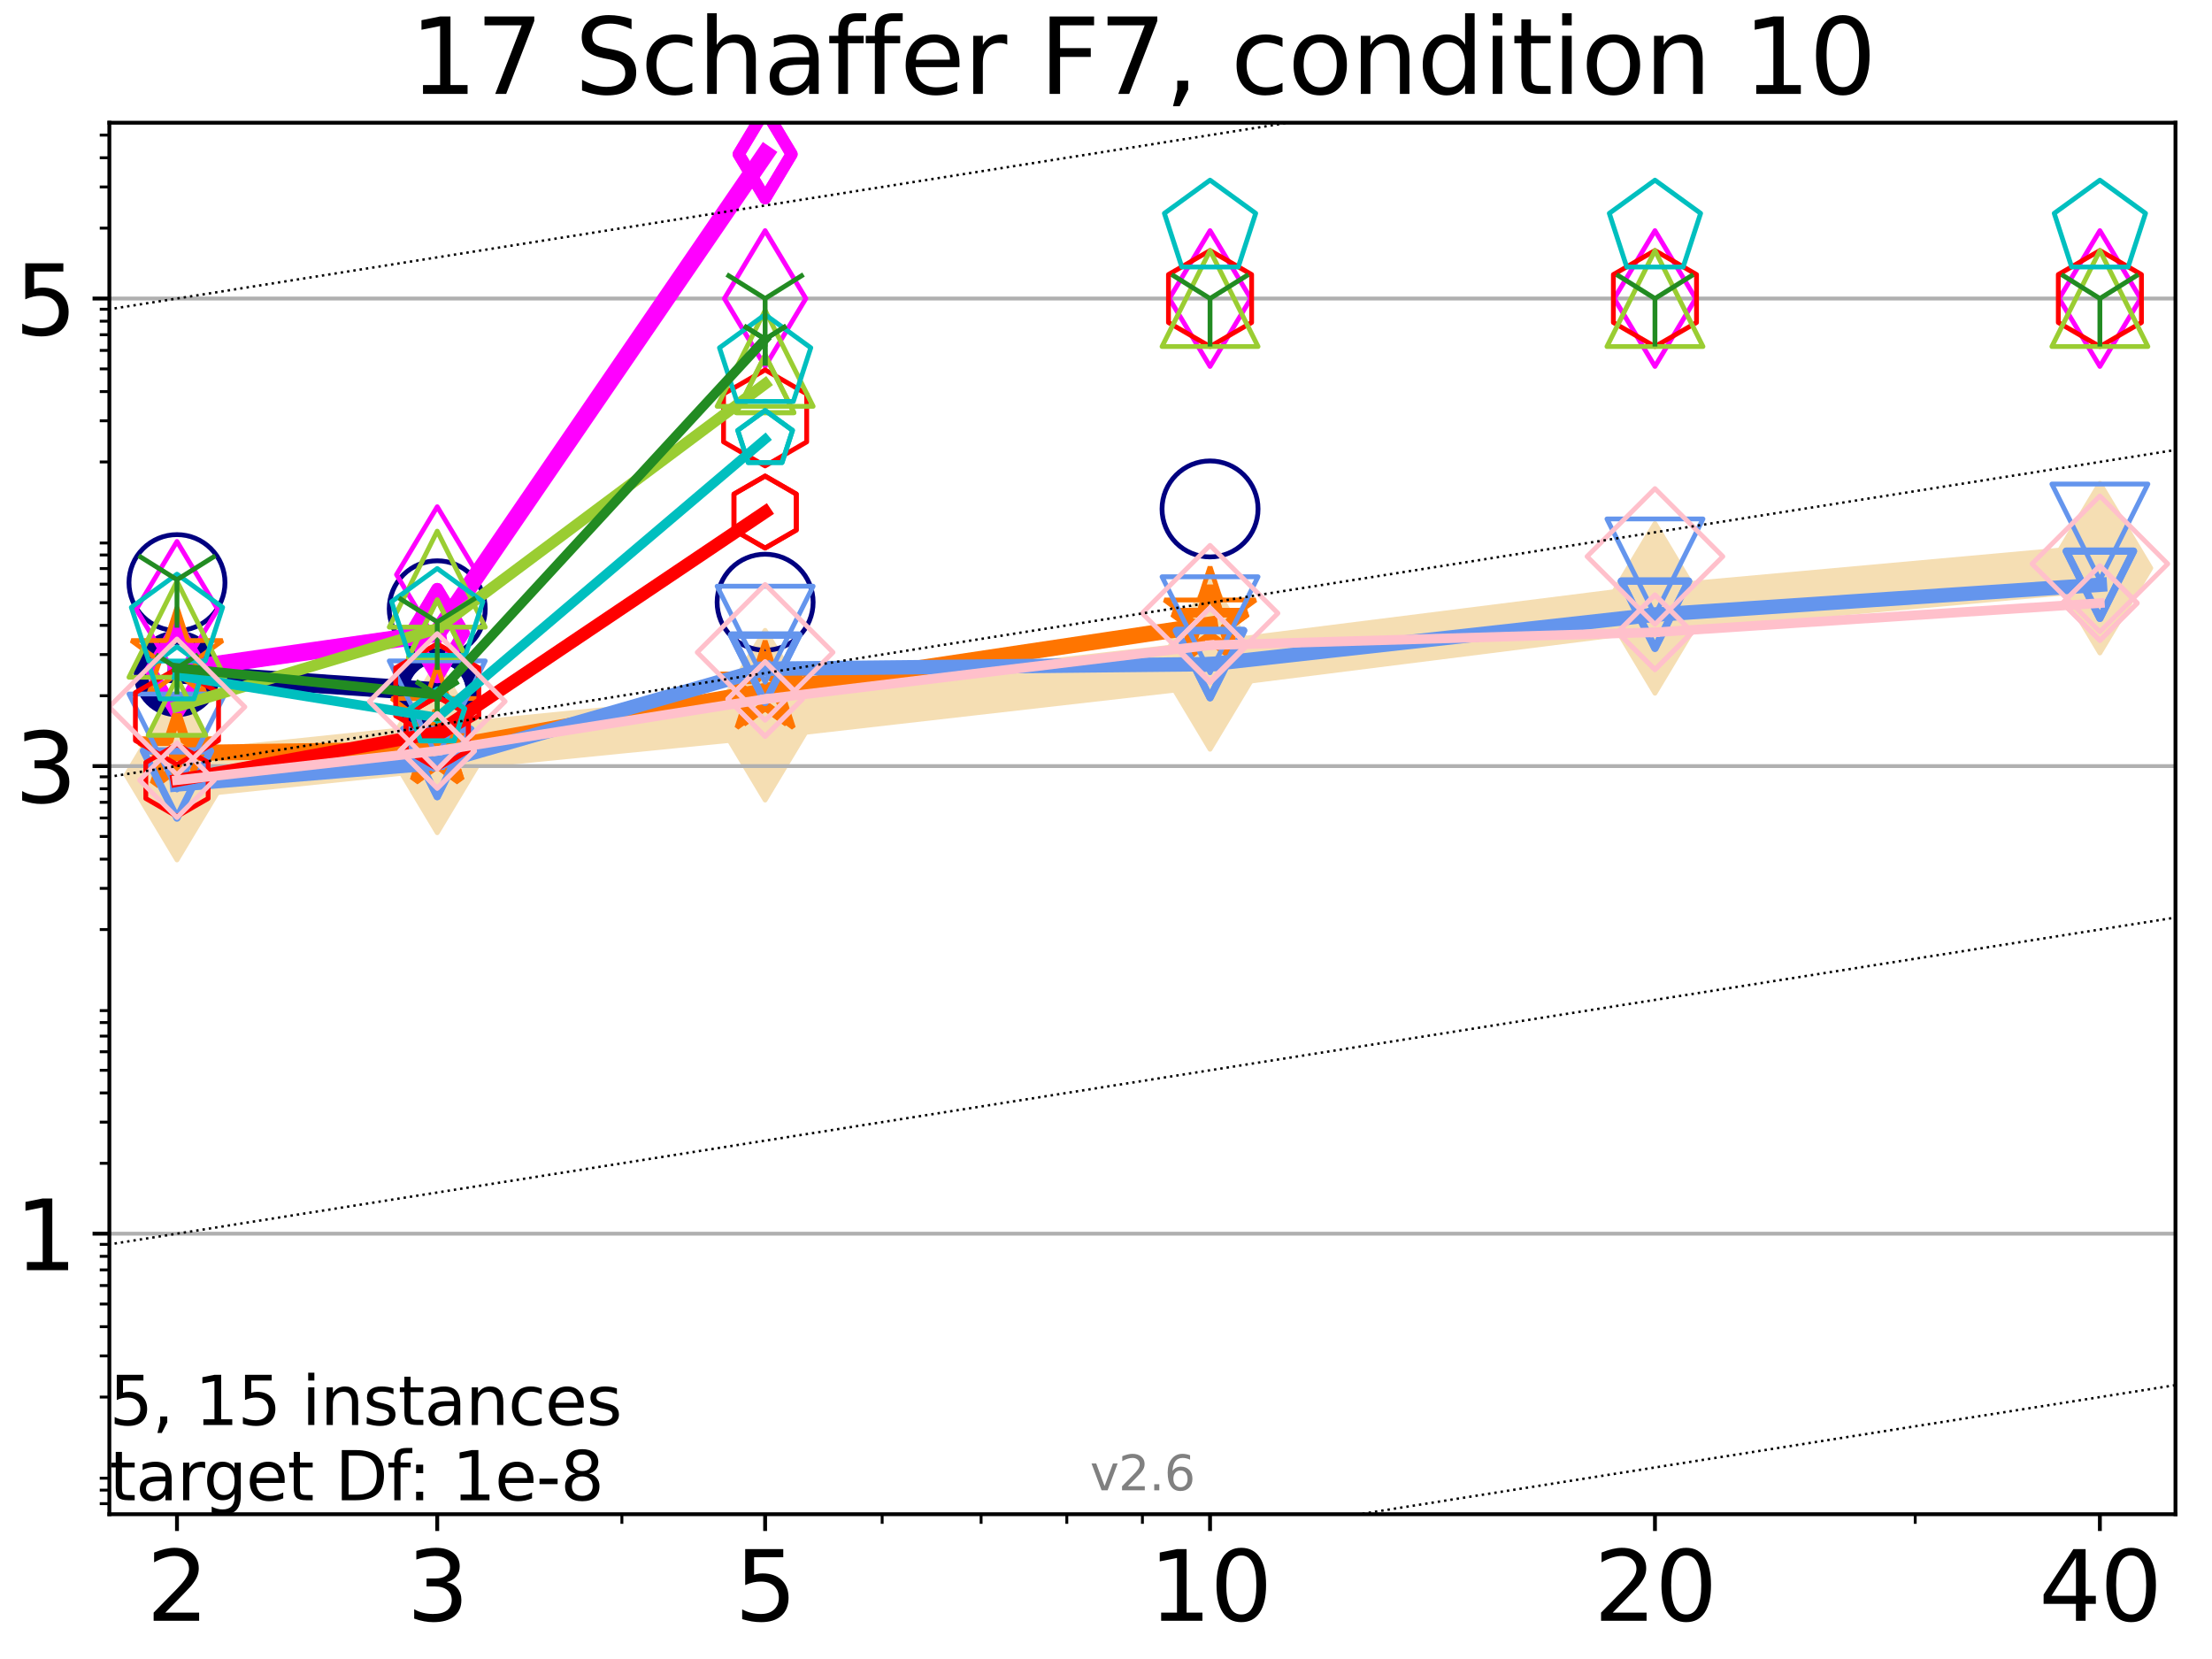 <?xml version="1.0" encoding="utf-8" standalone="no"?>
<!DOCTYPE svg PUBLIC "-//W3C//DTD SVG 1.1//EN"
  "http://www.w3.org/Graphics/SVG/1.1/DTD/svg11.dtd">
<svg xmlns:xlink="http://www.w3.org/1999/xlink" width="460.8pt" height="345.6pt" viewBox="0 0 460.8 345.6" xmlns="http://www.w3.org/2000/svg" version="1.1">
 <defs>
  <style type="text/css">*{stroke-linejoin: round; stroke-linecap: butt}</style>
 </defs>
 <g id="figure_1">
  <g id="patch_1">
   <path d="M 0 345.6 
L 460.8 345.6 
L 460.8 0 
L 0 0 
z
" style="fill: #ffffff"/>
  </g>
  <g id="axes_1">
   <g id="patch_2">
    <path d="M 22.78 315.44 
L 453.192 315.44 
L 453.192 25.56 
L 22.78 25.56 
z
" style="fill: #ffffff"/>
   </g>
   <g id="line2d_1">
    <path d="M 36.868 161.461 
L 91.085 155.796 
L 159.39 148.989 
L 252.074 138.406 
L 344.758 126.731 
L 437.443 118.35 
" clip-path="url(#p5222d705a1)" style="fill: none; stroke: #f5deb3; stroke-width: 10; stroke-linecap: square"/>
    <defs>
     <path id="ma8afabd17a" d="M -0 17.678 
L 10.607 0 
L 0 -17.678 
L -10.607 -0 
z
" style="stroke: #f5deb3; stroke-linejoin: miter"/>
    </defs>
    <g clip-path="url(#p5222d705a1)">
     <use xlink:href="#ma8afabd17a" x="36.868" y="161.461" style="fill: #f5deb3; stroke: #f5deb3; stroke-linejoin: miter"/>
     <use xlink:href="#ma8afabd17a" x="91.085" y="155.796" style="fill: #f5deb3; stroke: #f5deb3; stroke-linejoin: miter"/>
     <use xlink:href="#ma8afabd17a" x="159.39" y="148.989" style="fill: #f5deb3; stroke: #f5deb3; stroke-linejoin: miter"/>
     <use xlink:href="#ma8afabd17a" x="252.074" y="138.406" style="fill: #f5deb3; stroke: #f5deb3; stroke-linejoin: miter"/>
     <use xlink:href="#ma8afabd17a" x="344.758" y="126.731" style="fill: #f5deb3; stroke: #f5deb3; stroke-linejoin: miter"/>
     <use xlink:href="#ma8afabd17a" x="437.443" y="118.35" style="fill: #f5deb3; stroke: #f5deb3; stroke-linejoin: miter"/>
    </g>
   </g>
   <g id="matplotlib.axis_1">
    <g id="xtick_1">
     <g id="line2d_2">
      <defs>
       <path id="md14ad993cd" d="M 0 0 
L 0 3.5 
" style="stroke: #000000; stroke-width: 0.8"/>
      </defs>
      <g>
       <use xlink:href="#md14ad993cd" x="36.868" y="315.44" style="stroke: #000000; stroke-width: 0.8"/>
      </g>
     </g>
     <g id="text_1">
      <!-- 2 -->
      <g transform="translate(30.506 337.637)scale(0.2 -0.2)">
       <defs>
        <path id="DejaVuSans-32" d="M 1228 531 
L 3431 531 
L 3431 0 
L 469 0 
L 469 531 
Q 828 903 1448 1529 
Q 2069 2156 2228 2338 
Q 2531 2678 2651 2914 
Q 2772 3150 2772 3378 
Q 2772 3750 2511 3984 
Q 2250 4219 1831 4219 
Q 1534 4219 1204 4116 
Q 875 4013 500 3803 
L 500 4441 
Q 881 4594 1212 4672 
Q 1544 4750 1819 4750 
Q 2544 4750 2975 4387 
Q 3406 4025 3406 3419 
Q 3406 3131 3298 2873 
Q 3191 2616 2906 2266 
Q 2828 2175 2409 1742 
Q 1991 1309 1228 531 
z
" transform="scale(0.016)"/>
       </defs>
       <use xlink:href="#DejaVuSans-32"/>
      </g>
     </g>
    </g>
    <g id="xtick_2">
     <g id="line2d_3">
      <g>
       <use xlink:href="#md14ad993cd" x="91.085" y="315.44" style="stroke: #000000; stroke-width: 0.8"/>
      </g>
     </g>
     <g id="text_2">
      <!-- 3 -->
      <g transform="translate(84.723 337.637)scale(0.2 -0.2)">
       <defs>
        <path id="DejaVuSans-33" d="M 2597 2516 
Q 3050 2419 3304 2112 
Q 3559 1806 3559 1356 
Q 3559 666 3084 287 
Q 2609 -91 1734 -91 
Q 1441 -91 1130 -33 
Q 819 25 488 141 
L 488 750 
Q 750 597 1062 519 
Q 1375 441 1716 441 
Q 2309 441 2620 675 
Q 2931 909 2931 1356 
Q 2931 1769 2642 2001 
Q 2353 2234 1838 2234 
L 1294 2234 
L 1294 2753 
L 1863 2753 
Q 2328 2753 2575 2939 
Q 2822 3125 2822 3475 
Q 2822 3834 2567 4026 
Q 2313 4219 1838 4219 
Q 1578 4219 1281 4162 
Q 984 4106 628 3988 
L 628 4550 
Q 988 4650 1302 4700 
Q 1616 4750 1894 4750 
Q 2613 4750 3031 4423 
Q 3450 4097 3450 3541 
Q 3450 3153 3228 2886 
Q 3006 2619 2597 2516 
z
" transform="scale(0.016)"/>
       </defs>
       <use xlink:href="#DejaVuSans-33"/>
      </g>
     </g>
    </g>
    <g id="xtick_3">
     <g id="line2d_4">
      <g>
       <use xlink:href="#md14ad993cd" x="159.39" y="315.44" style="stroke: #000000; stroke-width: 0.8"/>
      </g>
     </g>
     <g id="text_3">
      <!-- 5 -->
      <g transform="translate(153.028 337.637)scale(0.2 -0.2)">
       <defs>
        <path id="DejaVuSans-35" d="M 691 4666 
L 3169 4666 
L 3169 4134 
L 1269 4134 
L 1269 2991 
Q 1406 3038 1543 3061 
Q 1681 3084 1819 3084 
Q 2600 3084 3056 2656 
Q 3513 2228 3513 1497 
Q 3513 744 3044 326 
Q 2575 -91 1722 -91 
Q 1428 -91 1123 -41 
Q 819 9 494 109 
L 494 744 
Q 775 591 1075 516 
Q 1375 441 1709 441 
Q 2250 441 2565 725 
Q 2881 1009 2881 1497 
Q 2881 1984 2565 2268 
Q 2250 2553 1709 2553 
Q 1456 2553 1204 2497 
Q 953 2441 691 2322 
L 691 4666 
z
" transform="scale(0.016)"/>
       </defs>
       <use xlink:href="#DejaVuSans-35"/>
      </g>
     </g>
    </g>
    <g id="xtick_4">
     <g id="line2d_5">
      <g>
       <use xlink:href="#md14ad993cd" x="252.074" y="315.44" style="stroke: #000000; stroke-width: 0.8"/>
      </g>
     </g>
     <g id="text_4">
      <!-- 10 -->
      <g transform="translate(239.349 337.637)scale(0.2 -0.2)">
       <defs>
        <path id="DejaVuSans-31" d="M 794 531 
L 1825 531 
L 1825 4091 
L 703 3866 
L 703 4441 
L 1819 4666 
L 2450 4666 
L 2450 531 
L 3481 531 
L 3481 0 
L 794 0 
L 794 531 
z
" transform="scale(0.016)"/>
        <path id="DejaVuSans-30" d="M 2034 4250 
Q 1547 4250 1301 3770 
Q 1056 3291 1056 2328 
Q 1056 1369 1301 889 
Q 1547 409 2034 409 
Q 2525 409 2770 889 
Q 3016 1369 3016 2328 
Q 3016 3291 2770 3770 
Q 2525 4250 2034 4250 
z
M 2034 4750 
Q 2819 4750 3233 4129 
Q 3647 3509 3647 2328 
Q 3647 1150 3233 529 
Q 2819 -91 2034 -91 
Q 1250 -91 836 529 
Q 422 1150 422 2328 
Q 422 3509 836 4129 
Q 1250 4750 2034 4750 
z
" transform="scale(0.016)"/>
       </defs>
       <use xlink:href="#DejaVuSans-31"/>
       <use xlink:href="#DejaVuSans-30" x="63.623"/>
      </g>
     </g>
    </g>
    <g id="xtick_5">
     <g id="line2d_6">
      <g>
       <use xlink:href="#md14ad993cd" x="344.758" y="315.44" style="stroke: #000000; stroke-width: 0.8"/>
      </g>
     </g>
     <g id="text_5">
      <!-- 20 -->
      <g transform="translate(332.033 337.637)scale(0.2 -0.2)">
       <use xlink:href="#DejaVuSans-32"/>
       <use xlink:href="#DejaVuSans-30" x="63.623"/>
      </g>
     </g>
    </g>
    <g id="xtick_6">
     <g id="line2d_7">
      <g>
       <use xlink:href="#md14ad993cd" x="437.443" y="315.44" style="stroke: #000000; stroke-width: 0.8"/>
      </g>
     </g>
     <g id="text_6">
      <!-- 40 -->
      <g transform="translate(424.718 337.637)scale(0.2 -0.2)">
       <defs>
        <path id="DejaVuSans-34" d="M 2419 4116 
L 825 1625 
L 2419 1625 
L 2419 4116 
z
M 2253 4666 
L 3047 4666 
L 3047 1625 
L 3713 1625 
L 3713 1100 
L 3047 1100 
L 3047 0 
L 2419 0 
L 2419 1100 
L 313 1100 
L 313 1709 
L 2253 4666 
z
" transform="scale(0.016)"/>
       </defs>
       <use xlink:href="#DejaVuSans-34"/>
       <use xlink:href="#DejaVuSans-30" x="63.623"/>
      </g>
     </g>
    </g>
    <g id="xtick_7">
     <g id="line2d_8">
      <defs>
       <path id="m480fcf088d" d="M 0 0 
L 0 2 
" style="stroke: #000000; stroke-width: 0.6"/>
      </defs>
      <g>
       <use xlink:href="#m480fcf088d" x="129.552" y="315.44" style="stroke: #000000; stroke-width: 0.6"/>
      </g>
     </g>
    </g>
    <g id="xtick_8">
     <g id="line2d_9">
      <g>
       <use xlink:href="#m480fcf088d" x="183.769" y="315.44" style="stroke: #000000; stroke-width: 0.6"/>
      </g>
     </g>
    </g>
    <g id="xtick_9">
     <g id="line2d_10">
      <g>
       <use xlink:href="#m480fcf088d" x="204.381" y="315.44" style="stroke: #000000; stroke-width: 0.6"/>
      </g>
     </g>
    </g>
    <g id="xtick_10">
     <g id="line2d_11">
      <g>
       <use xlink:href="#m480fcf088d" x="222.237" y="315.44" style="stroke: #000000; stroke-width: 0.6"/>
      </g>
     </g>
    </g>
    <g id="xtick_11">
     <g id="line2d_12">
      <g>
       <use xlink:href="#m480fcf088d" x="237.986" y="315.44" style="stroke: #000000; stroke-width: 0.6"/>
      </g>
     </g>
    </g>
    <g id="xtick_12">
     <g id="line2d_13">
      <g>
       <use xlink:href="#m480fcf088d" x="398.975" y="315.44" style="stroke: #000000; stroke-width: 0.6"/>
      </g>
     </g>
    </g>
   </g>
   <g id="matplotlib.axis_2">
    <g id="ytick_1">
     <g id="line2d_14">
      <path d="M 22.78 256.997 
L 453.192 256.997 
" clip-path="url(#p5222d705a1)" style="fill: none; stroke: #b0b0b0; stroke-width: 0.8; stroke-linecap: square"/>
     </g>
     <g id="line2d_15">
      <defs>
       <path id="m561ccd799b" d="M 0 0 
L -3.5 0 
" style="stroke: #000000; stroke-width: 0.8"/>
      </defs>
      <g>
       <use xlink:href="#m561ccd799b" x="22.78" y="256.997" style="stroke: #000000; stroke-width: 0.8"/>
      </g>
     </g>
     <g id="text_7">
      <!-- 1 -->
      <g transform="translate(3.055 264.596)scale(0.2 -0.2)">
       <use xlink:href="#DejaVuSans-31"/>
      </g>
     </g>
    </g>
    <g id="ytick_2">
     <g id="line2d_16">
      <path d="M 22.78 159.593 
L 453.192 159.593 
" clip-path="url(#p5222d705a1)" style="fill: none; stroke: #b0b0b0; stroke-width: 0.8; stroke-linecap: square"/>
     </g>
     <g id="line2d_17">
      <g>
       <use xlink:href="#m561ccd799b" x="22.78" y="159.593" style="stroke: #000000; stroke-width: 0.8"/>
      </g>
     </g>
     <g id="text_8">
      <!-- 3 -->
      <g transform="translate(3.055 167.192)scale(0.2 -0.2)">
       <use xlink:href="#DejaVuSans-33"/>
      </g>
     </g>
    </g>
    <g id="ytick_3">
     <g id="line2d_18">
      <path d="M 22.78 62.189 
L 453.192 62.189 
" clip-path="url(#p5222d705a1)" style="fill: none; stroke: #b0b0b0; stroke-width: 0.8; stroke-linecap: square"/>
     </g>
     <g id="line2d_19">
      <g>
       <use xlink:href="#m561ccd799b" x="22.78" y="62.189" style="stroke: #000000; stroke-width: 0.8"/>
      </g>
     </g>
     <g id="text_9">
      <!-- 5 -->
      <g transform="translate(3.055 69.787)scale(0.2 -0.2)">
       <use xlink:href="#DejaVuSans-35"/>
      </g>
     </g>
    </g>
    <g id="ytick_4">
     <g id="line2d_20">
      <defs>
       <path id="mfcc45fed2a" d="M 0 0 
L -2 0 
" style="stroke: #000000; stroke-width: 0.6"/>
      </defs>
      <g>
       <use xlink:href="#mfcc45fed2a" x="22.78" y="313.244" style="stroke: #000000; stroke-width: 0.6"/>
      </g>
     </g>
    </g>
    <g id="ytick_5">
     <g id="line2d_21">
      <g>
       <use xlink:href="#mfcc45fed2a" x="22.78" y="310.419" style="stroke: #000000; stroke-width: 0.6"/>
      </g>
     </g>
    </g>
    <g id="ytick_6">
     <g id="line2d_22">
      <g>
       <use xlink:href="#mfcc45fed2a" x="22.78" y="307.928" style="stroke: #000000; stroke-width: 0.6"/>
      </g>
     </g>
    </g>
    <g id="ytick_7">
     <g id="line2d_23">
      <g>
       <use xlink:href="#mfcc45fed2a" x="22.78" y="291.039" style="stroke: #000000; stroke-width: 0.6"/>
      </g>
     </g>
    </g>
    <g id="ytick_8">
     <g id="line2d_24">
      <g>
       <use xlink:href="#mfcc45fed2a" x="22.78" y="282.463" style="stroke: #000000; stroke-width: 0.6"/>
      </g>
     </g>
    </g>
    <g id="ytick_9">
     <g id="line2d_25">
      <g>
       <use xlink:href="#mfcc45fed2a" x="22.78" y="276.378" style="stroke: #000000; stroke-width: 0.6"/>
      </g>
     </g>
    </g>
    <g id="ytick_10">
     <g id="line2d_26">
      <g>
       <use xlink:href="#mfcc45fed2a" x="22.78" y="271.658" style="stroke: #000000; stroke-width: 0.6"/>
      </g>
     </g>
    </g>
    <g id="ytick_11">
     <g id="line2d_27">
      <g>
       <use xlink:href="#mfcc45fed2a" x="22.78" y="267.802" style="stroke: #000000; stroke-width: 0.6"/>
      </g>
     </g>
    </g>
    <g id="ytick_12">
     <g id="line2d_28">
      <g>
       <use xlink:href="#mfcc45fed2a" x="22.78" y="264.542" style="stroke: #000000; stroke-width: 0.6"/>
      </g>
     </g>
    </g>
    <g id="ytick_13">
     <g id="line2d_29">
      <g>
       <use xlink:href="#mfcc45fed2a" x="22.78" y="261.717" style="stroke: #000000; stroke-width: 0.6"/>
      </g>
     </g>
    </g>
    <g id="ytick_14">
     <g id="line2d_30">
      <g>
       <use xlink:href="#mfcc45fed2a" x="22.78" y="259.226" style="stroke: #000000; stroke-width: 0.6"/>
      </g>
     </g>
    </g>
    <g id="ytick_15">
     <g id="line2d_31">
      <g>
       <use xlink:href="#mfcc45fed2a" x="22.78" y="242.337" style="stroke: #000000; stroke-width: 0.6"/>
      </g>
     </g>
    </g>
    <g id="ytick_16">
     <g id="line2d_32">
      <g>
       <use xlink:href="#mfcc45fed2a" x="22.78" y="233.761" style="stroke: #000000; stroke-width: 0.6"/>
      </g>
     </g>
    </g>
    <g id="ytick_17">
     <g id="line2d_33">
      <g>
       <use xlink:href="#mfcc45fed2a" x="22.78" y="227.676" style="stroke: #000000; stroke-width: 0.6"/>
      </g>
     </g>
    </g>
    <g id="ytick_18">
     <g id="line2d_34">
      <g>
       <use xlink:href="#mfcc45fed2a" x="22.78" y="222.956" style="stroke: #000000; stroke-width: 0.6"/>
      </g>
     </g>
    </g>
    <g id="ytick_19">
     <g id="line2d_35">
      <g>
       <use xlink:href="#mfcc45fed2a" x="22.78" y="219.1" style="stroke: #000000; stroke-width: 0.6"/>
      </g>
     </g>
    </g>
    <g id="ytick_20">
     <g id="line2d_36">
      <g>
       <use xlink:href="#mfcc45fed2a" x="22.78" y="215.839" style="stroke: #000000; stroke-width: 0.6"/>
      </g>
     </g>
    </g>
    <g id="ytick_21">
     <g id="line2d_37">
      <g>
       <use xlink:href="#mfcc45fed2a" x="22.78" y="213.015" style="stroke: #000000; stroke-width: 0.6"/>
      </g>
     </g>
    </g>
    <g id="ytick_22">
     <g id="line2d_38">
      <g>
       <use xlink:href="#mfcc45fed2a" x="22.78" y="210.524" style="stroke: #000000; stroke-width: 0.6"/>
      </g>
     </g>
    </g>
    <g id="ytick_23">
     <g id="line2d_39">
      <g>
       <use xlink:href="#mfcc45fed2a" x="22.78" y="193.635" style="stroke: #000000; stroke-width: 0.6"/>
      </g>
     </g>
    </g>
    <g id="ytick_24">
     <g id="line2d_40">
      <g>
       <use xlink:href="#mfcc45fed2a" x="22.78" y="185.059" style="stroke: #000000; stroke-width: 0.6"/>
      </g>
     </g>
    </g>
    <g id="ytick_25">
     <g id="line2d_41">
      <g>
       <use xlink:href="#mfcc45fed2a" x="22.78" y="178.974" style="stroke: #000000; stroke-width: 0.6"/>
      </g>
     </g>
    </g>
    <g id="ytick_26">
     <g id="line2d_42">
      <g>
       <use xlink:href="#mfcc45fed2a" x="22.78" y="174.254" style="stroke: #000000; stroke-width: 0.6"/>
      </g>
     </g>
    </g>
    <g id="ytick_27">
     <g id="line2d_43">
      <g>
       <use xlink:href="#mfcc45fed2a" x="22.78" y="170.398" style="stroke: #000000; stroke-width: 0.6"/>
      </g>
     </g>
    </g>
    <g id="ytick_28">
     <g id="line2d_44">
      <g>
       <use xlink:href="#mfcc45fed2a" x="22.78" y="167.137" style="stroke: #000000; stroke-width: 0.6"/>
      </g>
     </g>
    </g>
    <g id="ytick_29">
     <g id="line2d_45">
      <g>
       <use xlink:href="#mfcc45fed2a" x="22.78" y="164.313" style="stroke: #000000; stroke-width: 0.6"/>
      </g>
     </g>
    </g>
    <g id="ytick_30">
     <g id="line2d_46">
      <g>
       <use xlink:href="#mfcc45fed2a" x="22.78" y="161.822" style="stroke: #000000; stroke-width: 0.6"/>
      </g>
     </g>
    </g>
    <g id="ytick_31">
     <g id="line2d_47">
      <g>
       <use xlink:href="#mfcc45fed2a" x="22.78" y="144.932" style="stroke: #000000; stroke-width: 0.6"/>
      </g>
     </g>
    </g>
    <g id="ytick_32">
     <g id="line2d_48">
      <g>
       <use xlink:href="#mfcc45fed2a" x="22.78" y="136.356" style="stroke: #000000; stroke-width: 0.6"/>
      </g>
     </g>
    </g>
    <g id="ytick_33">
     <g id="line2d_49">
      <g>
       <use xlink:href="#mfcc45fed2a" x="22.78" y="130.272" style="stroke: #000000; stroke-width: 0.6"/>
      </g>
     </g>
    </g>
    <g id="ytick_34">
     <g id="line2d_50">
      <g>
       <use xlink:href="#mfcc45fed2a" x="22.78" y="125.552" style="stroke: #000000; stroke-width: 0.6"/>
      </g>
     </g>
    </g>
    <g id="ytick_35">
     <g id="line2d_51">
      <g>
       <use xlink:href="#mfcc45fed2a" x="22.78" y="121.696" style="stroke: #000000; stroke-width: 0.6"/>
      </g>
     </g>
    </g>
    <g id="ytick_36">
     <g id="line2d_52">
      <g>
       <use xlink:href="#mfcc45fed2a" x="22.78" y="118.435" style="stroke: #000000; stroke-width: 0.6"/>
      </g>
     </g>
    </g>
    <g id="ytick_37">
     <g id="line2d_53">
      <g>
       <use xlink:href="#mfcc45fed2a" x="22.78" y="115.611" style="stroke: #000000; stroke-width: 0.6"/>
      </g>
     </g>
    </g>
    <g id="ytick_38">
     <g id="line2d_54">
      <g>
       <use xlink:href="#mfcc45fed2a" x="22.78" y="113.12" style="stroke: #000000; stroke-width: 0.6"/>
      </g>
     </g>
    </g>
    <g id="ytick_39">
     <g id="line2d_55">
      <g>
       <use xlink:href="#mfcc45fed2a" x="22.78" y="96.23" style="stroke: #000000; stroke-width: 0.6"/>
      </g>
     </g>
    </g>
    <g id="ytick_40">
     <g id="line2d_56">
      <g>
       <use xlink:href="#mfcc45fed2a" x="22.78" y="87.654" style="stroke: #000000; stroke-width: 0.6"/>
      </g>
     </g>
    </g>
    <g id="ytick_41">
     <g id="line2d_57">
      <g>
       <use xlink:href="#mfcc45fed2a" x="22.78" y="81.57" style="stroke: #000000; stroke-width: 0.6"/>
      </g>
     </g>
    </g>
    <g id="ytick_42">
     <g id="line2d_58">
      <g>
       <use xlink:href="#mfcc45fed2a" x="22.78" y="76.85" style="stroke: #000000; stroke-width: 0.6"/>
      </g>
     </g>
    </g>
    <g id="ytick_43">
     <g id="line2d_59">
      <g>
       <use xlink:href="#mfcc45fed2a" x="22.78" y="72.994" style="stroke: #000000; stroke-width: 0.6"/>
      </g>
     </g>
    </g>
    <g id="ytick_44">
     <g id="line2d_60">
      <g>
       <use xlink:href="#mfcc45fed2a" x="22.78" y="69.733" style="stroke: #000000; stroke-width: 0.6"/>
      </g>
     </g>
    </g>
    <g id="ytick_45">
     <g id="line2d_61">
      <g>
       <use xlink:href="#mfcc45fed2a" x="22.78" y="66.909" style="stroke: #000000; stroke-width: 0.6"/>
      </g>
     </g>
    </g>
    <g id="ytick_46">
     <g id="line2d_62">
      <g>
       <use xlink:href="#mfcc45fed2a" x="22.78" y="64.418" style="stroke: #000000; stroke-width: 0.6"/>
      </g>
     </g>
    </g>
    <g id="ytick_47">
     <g id="line2d_63">
      <g>
       <use xlink:href="#mfcc45fed2a" x="22.78" y="47.528" style="stroke: #000000; stroke-width: 0.6"/>
      </g>
     </g>
    </g>
    <g id="ytick_48">
     <g id="line2d_64">
      <g>
       <use xlink:href="#mfcc45fed2a" x="22.78" y="38.952" style="stroke: #000000; stroke-width: 0.6"/>
      </g>
     </g>
    </g>
    <g id="ytick_49">
     <g id="line2d_65">
      <g>
       <use xlink:href="#mfcc45fed2a" x="22.78" y="32.867" style="stroke: #000000; stroke-width: 0.6"/>
      </g>
     </g>
    </g>
    <g id="ytick_50">
     <g id="line2d_66">
      <g>
       <use xlink:href="#mfcc45fed2a" x="22.78" y="28.148" style="stroke: #000000; stroke-width: 0.6"/>
      </g>
     </g>
    </g>
   </g>
   <g id="line2d_67">
    <path d="M 36.868 140.38 
L 91.085 144.124 
" clip-path="url(#p5222d705a1)" style="fill: none; stroke: #000080; stroke-width: 4; stroke-linecap: square"/>
    <defs>
     <path id="mb767388502" d="M 0 7.5 
C 1.989 7.5 3.897 6.71 5.303 5.303 
C 6.71 3.897 7.5 1.989 7.5 0 
C 7.5 -1.989 6.71 -3.897 5.303 -5.303 
C 3.897 -6.71 1.989 -7.5 0 -7.5 
C -1.989 -7.5 -3.897 -6.71 -5.303 -5.303 
C -6.71 -3.897 -7.5 -1.989 -7.5 0 
C -7.5 1.989 -6.71 3.897 -5.303 5.303 
C -3.897 6.71 -1.989 7.5 0 7.5 
z
" style="stroke: #000080; stroke-width: 3"/>
    </defs>
    <g clip-path="url(#p5222d705a1)">
     <use xlink:href="#mb767388502" x="36.868" y="140.38" style="fill-opacity: 0; stroke: #000080; stroke-width: 3"/>
     <use xlink:href="#mb767388502" x="91.085" y="144.124" style="fill-opacity: 0; stroke: #000080; stroke-width: 3"/>
    </g>
   </g>
   <g id="line2d_68">
    <path d="M 91.085 144.124 
" clip-path="url(#p5222d705a1)" style="fill: none; stroke: #000080; stroke-width: 4; stroke-linecap: square"/>
    <g clip-path="url(#p5222d705a1)">
     <use xlink:href="#mb767388502" x="91.085" y="144.124" style="fill-opacity: 0; stroke: #000080; stroke-width: 3"/>
    </g>
   </g>
   <g id="line2d_69"/>
   <g id="line2d_70">
    <defs>
     <path id="m72a859381e" d="M 0 10 
C 2.652 10 5.196 8.946 7.071 7.071 
C 8.946 5.196 10 2.652 10 0 
C 10 -2.652 8.946 -5.196 7.071 -7.071 
C 5.196 -8.946 2.652 -10 0 -10 
C -2.652 -10 -5.196 -8.946 -7.071 -7.071 
C -8.946 -5.196 -10 -2.652 -10 0 
C -10 2.652 -8.946 5.196 -7.071 7.071 
C -5.196 8.946 -2.652 10 0 10 
z
" style="stroke: #000080"/>
    </defs>
    <g clip-path="url(#p5222d705a1)">
     <use xlink:href="#m72a859381e" x="36.868" y="121.372" style="fill-opacity: 0; stroke: #000080"/>
     <use xlink:href="#m72a859381e" x="91.085" y="126.823" style="fill-opacity: 0; stroke: #000080"/>
     <use xlink:href="#m72a859381e" x="159.39" y="125.452" style="fill-opacity: 0; stroke: #000080"/>
     <use xlink:href="#m72a859381e" x="252.074" y="106.021" style="fill-opacity: 0; stroke: #000080"/>
    </g>
   </g>
   <g id="line2d_71">
    <path d="M 36.868 139.612 
L 91.085 131.884 
" clip-path="url(#p5222d705a1)" style="fill: none; stroke: #ff00ff; stroke-width: 3.667; stroke-linecap: square"/>
    <defs>
     <path id="m045e99a871" d="M -0 9.192 
L 5.515 0 
L 0 -9.192 
L -5.515 -0 
z
" style="stroke: #ff00ff; stroke-width: 2.5; stroke-linejoin: miter"/>
    </defs>
    <g clip-path="url(#p5222d705a1)">
     <use xlink:href="#m045e99a871" x="36.868" y="139.612" style="fill-opacity: 0; stroke: #ff00ff; stroke-width: 2.5; stroke-linejoin: miter"/>
     <use xlink:href="#m045e99a871" x="91.085" y="131.884" style="fill-opacity: 0; stroke: #ff00ff; stroke-width: 2.5; stroke-linejoin: miter"/>
    </g>
   </g>
   <g id="line2d_72">
    <path d="M 91.085 131.884 
L 159.39 32.125 
" clip-path="url(#p5222d705a1)" style="fill: none; stroke: #ff00ff; stroke-width: 3.667; stroke-linecap: square"/>
    <g clip-path="url(#p5222d705a1)">
     <use xlink:href="#m045e99a871" x="91.085" y="131.884" style="fill-opacity: 0; stroke: #ff00ff; stroke-width: 2.5; stroke-linejoin: miter"/>
     <use xlink:href="#m045e99a871" x="159.39" y="32.125" style="fill-opacity: 0; stroke: #ff00ff; stroke-width: 2.5; stroke-linejoin: miter"/>
    </g>
   </g>
   <g id="line2d_73">
    <path d="M 159.39 32.125 
" clip-path="url(#p5222d705a1)" style="fill: none; stroke: #ff00ff; stroke-width: 3.667; stroke-linecap: square"/>
    <g clip-path="url(#p5222d705a1)">
     <use xlink:href="#m045e99a871" x="159.39" y="32.125" style="fill-opacity: 0; stroke: #ff00ff; stroke-width: 2.5; stroke-linejoin: miter"/>
    </g>
   </g>
   <g id="line2d_74"/>
   <g id="line2d_75">
    <defs>
     <path id="m6a5d13f92d" d="M -0 14.142 
L 8.485 0 
L -0 -14.142 
L -8.485 -0 
z
" style="stroke: #ff00ff; stroke-linejoin: miter"/>
    </defs>
    <g clip-path="url(#p5222d705a1)">
     <use xlink:href="#m6a5d13f92d" x="36.868" y="126.942" style="fill-opacity: 0; stroke: #ff00ff; stroke-linejoin: miter"/>
     <use xlink:href="#m6a5d13f92d" x="91.085" y="119.705" style="fill-opacity: 0; stroke: #ff00ff; stroke-linejoin: miter"/>
     <use xlink:href="#m6a5d13f92d" x="159.39" y="62.189" style="fill-opacity: 0; stroke: #ff00ff; stroke-linejoin: miter"/>
     <use xlink:href="#m6a5d13f92d" x="252.074" y="62.189" style="fill-opacity: 0; stroke: #ff00ff; stroke-linejoin: miter"/>
     <use xlink:href="#m6a5d13f92d" x="344.758" y="62.189" style="fill-opacity: 0; stroke: #ff00ff; stroke-linejoin: miter"/>
     <use xlink:href="#m6a5d13f92d" x="437.443" y="62.189" style="fill-opacity: 0; stroke: #ff00ff; stroke-linejoin: miter"/>
    </g>
   </g>
   <g id="line2d_76">
    <path d="M 36.868 156.87 
L 91.085 156.09 
" clip-path="url(#p5222d705a1)" style="fill: none; stroke: #ff7500; stroke-width: 3.333; stroke-linecap: square"/>
    <defs>
     <path id="m98c43f6392" d="M 0 -8 
L -1.796 -2.472 
L -7.608 -2.472 
L -2.906 0.944 
L -4.702 6.472 
L -0 3.056 
L 4.702 6.472 
L 2.906 0.944 
L 7.608 -2.472 
L 1.796 -2.472 
z
" style="stroke: #ff7500; stroke-width: 2; stroke-linejoin: bevel"/>
    </defs>
    <g clip-path="url(#p5222d705a1)">
     <use xlink:href="#m98c43f6392" x="36.868" y="156.87" style="fill-opacity: 0; stroke: #ff7500; stroke-width: 2; stroke-linejoin: bevel"/>
     <use xlink:href="#m98c43f6392" x="91.085" y="156.09" style="fill-opacity: 0; stroke: #ff7500; stroke-width: 2; stroke-linejoin: bevel"/>
    </g>
   </g>
   <g id="line2d_77">
    <path d="M 91.085 156.09 
L 159.39 143.978 
" clip-path="url(#p5222d705a1)" style="fill: none; stroke: #ff7500; stroke-width: 3.333; stroke-linecap: square"/>
    <g clip-path="url(#p5222d705a1)">
     <use xlink:href="#m98c43f6392" x="91.085" y="156.09" style="fill-opacity: 0; stroke: #ff7500; stroke-width: 2; stroke-linejoin: bevel"/>
     <use xlink:href="#m98c43f6392" x="159.39" y="143.978" style="fill-opacity: 0; stroke: #ff7500; stroke-width: 2; stroke-linejoin: bevel"/>
    </g>
   </g>
   <g id="line2d_78">
    <path d="M 159.39 143.978 
L 252.074 130.096 
" clip-path="url(#p5222d705a1)" style="fill: none; stroke: #ff7500; stroke-width: 3.333; stroke-linecap: square"/>
    <g clip-path="url(#p5222d705a1)">
     <use xlink:href="#m98c43f6392" x="159.39" y="143.978" style="fill-opacity: 0; stroke: #ff7500; stroke-width: 2; stroke-linejoin: bevel"/>
     <use xlink:href="#m98c43f6392" x="252.074" y="130.096" style="fill-opacity: 0; stroke: #ff7500; stroke-width: 2; stroke-linejoin: bevel"/>
    </g>
   </g>
   <g id="line2d_79">
    <path d="M 252.074 130.096 
" clip-path="url(#p5222d705a1)" style="fill: none; stroke: #ff7500; stroke-width: 3.333; stroke-linecap: square"/>
    <g clip-path="url(#p5222d705a1)">
     <use xlink:href="#m98c43f6392" x="252.074" y="130.096" style="fill-opacity: 0; stroke: #ff7500; stroke-width: 2; stroke-linejoin: bevel"/>
    </g>
   </g>
   <g id="line2d_80"/>
   <g id="line2d_81">
    <defs>
     <path id="m9360a760d0" d="M 0 -10 
L -2.245 -3.09 
L -9.511 -3.09 
L -3.633 1.18 
L -5.878 8.09 
L -0 3.82 
L 5.878 8.09 
L 3.633 1.18 
L 9.511 -3.09 
L 2.245 -3.09 
z
" style="stroke: #ff7500; stroke-linejoin: bevel"/>
    </defs>
    <g clip-path="url(#p5222d705a1)">
     <use xlink:href="#m9360a760d0" x="36.868" y="136.53" style="fill-opacity: 0; stroke: #ff7500; stroke-linejoin: bevel"/>
     <use xlink:href="#m9360a760d0" x="91.085" y="148.595" style="fill-opacity: 0; stroke: #ff7500; stroke-linejoin: bevel"/>
     <use xlink:href="#m9360a760d0" x="159.39" y="143.495" style="fill-opacity: 0; stroke: #ff7500; stroke-linejoin: bevel"/>
     <use xlink:href="#m9360a760d0" x="252.074" y="128.076" style="fill-opacity: 0; stroke: #ff7500; stroke-linejoin: bevel"/>
    </g>
   </g>
   <g id="line2d_82">
    <path d="M 36.868 163.425 
L 91.085 158.95 
" clip-path="url(#p5222d705a1)" style="fill: none; stroke: #6495ed; stroke-width: 3; stroke-linecap: square"/>
    <defs>
     <path id="me927636f7f" d="M -0 7 
L 7 -7 
L -7 -7 
z
" style="stroke: #6495ed; stroke-width: 1.5; stroke-linejoin: miter"/>
    </defs>
    <g clip-path="url(#p5222d705a1)">
     <use xlink:href="#me927636f7f" x="36.868" y="163.425" style="fill-opacity: 0; stroke: #6495ed; stroke-width: 1.5; stroke-linejoin: miter"/>
     <use xlink:href="#me927636f7f" x="91.085" y="158.95" style="fill-opacity: 0; stroke: #6495ed; stroke-width: 1.5; stroke-linejoin: miter"/>
    </g>
   </g>
   <g id="line2d_83">
    <path d="M 91.085 158.95 
L 159.39 139.31 
" clip-path="url(#p5222d705a1)" style="fill: none; stroke: #6495ed; stroke-width: 3; stroke-linecap: square"/>
    <g clip-path="url(#p5222d705a1)">
     <use xlink:href="#me927636f7f" x="91.085" y="158.95" style="fill-opacity: 0; stroke: #6495ed; stroke-width: 1.5; stroke-linejoin: miter"/>
     <use xlink:href="#me927636f7f" x="159.39" y="139.31" style="fill-opacity: 0; stroke: #6495ed; stroke-width: 1.5; stroke-linejoin: miter"/>
    </g>
   </g>
   <g id="line2d_84">
    <path d="M 159.39 139.31 
L 252.074 138.35 
" clip-path="url(#p5222d705a1)" style="fill: none; stroke: #6495ed; stroke-width: 3; stroke-linecap: square"/>
    <g clip-path="url(#p5222d705a1)">
     <use xlink:href="#me927636f7f" x="159.39" y="139.31" style="fill-opacity: 0; stroke: #6495ed; stroke-width: 1.5; stroke-linejoin: miter"/>
     <use xlink:href="#me927636f7f" x="252.074" y="138.35" style="fill-opacity: 0; stroke: #6495ed; stroke-width: 1.5; stroke-linejoin: miter"/>
    </g>
   </g>
   <g id="line2d_85">
    <path d="M 252.074 138.35 
L 344.758 128.051 
" clip-path="url(#p5222d705a1)" style="fill: none; stroke: #6495ed; stroke-width: 3; stroke-linecap: square"/>
    <g clip-path="url(#p5222d705a1)">
     <use xlink:href="#me927636f7f" x="252.074" y="138.35" style="fill-opacity: 0; stroke: #6495ed; stroke-width: 1.5; stroke-linejoin: miter"/>
     <use xlink:href="#me927636f7f" x="344.758" y="128.051" style="fill-opacity: 0; stroke: #6495ed; stroke-width: 1.5; stroke-linejoin: miter"/>
    </g>
   </g>
   <g id="line2d_86">
    <path d="M 344.758 128.051 
L 437.443 121.816 
" clip-path="url(#p5222d705a1)" style="fill: none; stroke: #6495ed; stroke-width: 3; stroke-linecap: square"/>
    <g clip-path="url(#p5222d705a1)">
     <use xlink:href="#me927636f7f" x="344.758" y="128.051" style="fill-opacity: 0; stroke: #6495ed; stroke-width: 1.5; stroke-linejoin: miter"/>
     <use xlink:href="#me927636f7f" x="437.443" y="121.816" style="fill-opacity: 0; stroke: #6495ed; stroke-width: 1.5; stroke-linejoin: miter"/>
    </g>
   </g>
   <g id="line2d_87">
    <path d="M 437.443 121.816 
" clip-path="url(#p5222d705a1)" style="fill: none; stroke: #6495ed; stroke-width: 3; stroke-linecap: square"/>
    <g clip-path="url(#p5222d705a1)">
     <use xlink:href="#me927636f7f" x="437.443" y="121.816" style="fill-opacity: 0; stroke: #6495ed; stroke-width: 1.5; stroke-linejoin: miter"/>
    </g>
   </g>
   <g id="line2d_88"/>
   <g id="line2d_89">
    <defs>
     <path id="m763ec1611a" d="M -0 10 
L 10 -10 
L -10 -10 
z
" style="stroke: #6495ed; stroke-linejoin: miter"/>
    </defs>
    <g clip-path="url(#p5222d705a1)">
     <use xlink:href="#m763ec1611a" x="36.868" y="154.571" style="fill-opacity: 0; stroke: #6495ed; stroke-linejoin: miter"/>
     <use xlink:href="#m763ec1611a" x="91.085" y="147.68" style="fill-opacity: 0; stroke: #6495ed; stroke-linejoin: miter"/>
     <use xlink:href="#m763ec1611a" x="159.39" y="132.119" style="fill-opacity: 0; stroke: #6495ed; stroke-linejoin: miter"/>
     <use xlink:href="#m763ec1611a" x="252.074" y="130.153" style="fill-opacity: 0; stroke: #6495ed; stroke-linejoin: miter"/>
     <use xlink:href="#m763ec1611a" x="344.758" y="118.107" style="fill-opacity: 0; stroke: #6495ed; stroke-linejoin: miter"/>
     <use xlink:href="#m763ec1611a" x="437.443" y="110.836" style="fill-opacity: 0; stroke: #6495ed; stroke-linejoin: miter"/>
    </g>
   </g>
   <g id="line2d_90">
    <path d="M 36.868 162.583 
L 91.085 152.62 
" clip-path="url(#p5222d705a1)" style="fill: none; stroke: #ff0000; stroke-width: 2.667; stroke-linecap: square"/>
    <defs>
     <path id="m18fddd115a" d="M 0 -7.5 
L -6.495 -3.75 
L -6.495 3.75 
L -0 7.5 
L 6.495 3.75 
L 6.495 -3.75 
z
" style="stroke: #ff0000; stroke-linejoin: miter"/>
    </defs>
    <g clip-path="url(#p5222d705a1)">
     <use xlink:href="#m18fddd115a" x="36.868" y="162.583" style="fill-opacity: 0; stroke: #ff0000; stroke-linejoin: miter"/>
     <use xlink:href="#m18fddd115a" x="91.085" y="152.62" style="fill-opacity: 0; stroke: #ff0000; stroke-linejoin: miter"/>
    </g>
   </g>
   <g id="line2d_91">
    <path d="M 91.085 152.62 
L 159.39 106.671 
" clip-path="url(#p5222d705a1)" style="fill: none; stroke: #ff0000; stroke-width: 2.667; stroke-linecap: square"/>
    <g clip-path="url(#p5222d705a1)">
     <use xlink:href="#m18fddd115a" x="91.085" y="152.62" style="fill-opacity: 0; stroke: #ff0000; stroke-linejoin: miter"/>
     <use xlink:href="#m18fddd115a" x="159.39" y="106.671" style="fill-opacity: 0; stroke: #ff0000; stroke-linejoin: miter"/>
    </g>
   </g>
   <g id="line2d_92">
    <path d="M 159.39 106.671 
" clip-path="url(#p5222d705a1)" style="fill: none; stroke: #ff0000; stroke-width: 2.667; stroke-linecap: square"/>
    <g clip-path="url(#p5222d705a1)">
     <use xlink:href="#m18fddd115a" x="159.39" y="106.671" style="fill-opacity: 0; stroke: #ff0000; stroke-linejoin: miter"/>
    </g>
   </g>
   <g id="line2d_93"/>
   <g id="line2d_94">
    <defs>
     <path id="m762ef92196" d="M 0 -10 
L -8.66 -5 
L -8.66 5 
L -0 10 
L 8.66 5 
L 8.66 -5 
z
" style="stroke: #ff0000; stroke-linejoin: miter"/>
    </defs>
    <g clip-path="url(#p5222d705a1)">
     <use xlink:href="#m762ef92196" x="36.868" y="149.272" style="fill-opacity: 0; stroke: #ff0000; stroke-linejoin: miter"/>
     <use xlink:href="#m762ef92196" x="91.085" y="144.12" style="fill-opacity: 0; stroke: #ff0000; stroke-linejoin: miter"/>
     <use xlink:href="#m762ef92196" x="159.39" y="87.059" style="fill-opacity: 0; stroke: #ff0000; stroke-linejoin: miter"/>
     <use xlink:href="#m762ef92196" x="252.074" y="62.189" style="fill-opacity: 0; stroke: #ff0000; stroke-linejoin: miter"/>
     <use xlink:href="#m762ef92196" x="344.758" y="62.189" style="fill-opacity: 0; stroke: #ff0000; stroke-linejoin: miter"/>
     <use xlink:href="#m762ef92196" x="437.443" y="62.189" style="fill-opacity: 0; stroke: #ff0000; stroke-linejoin: miter"/>
    </g>
   </g>
   <g id="line2d_95">
    <path d="M 36.868 147.179 
L 91.085 130.965 
" clip-path="url(#p5222d705a1)" style="fill: none; stroke: #9acd32; stroke-width: 2.333; stroke-linecap: square"/>
    <defs>
     <path id="m49d4f8f8cb" d="M 0 -6 
L -6 6 
L 6 6 
z
" style="stroke: #9acd32; stroke-linejoin: miter"/>
    </defs>
    <g clip-path="url(#p5222d705a1)">
     <use xlink:href="#m49d4f8f8cb" x="36.868" y="147.179" style="fill-opacity: 0; stroke: #9acd32; stroke-linejoin: miter"/>
     <use xlink:href="#m49d4f8f8cb" x="91.085" y="130.965" style="fill-opacity: 0; stroke: #9acd32; stroke-linejoin: miter"/>
    </g>
   </g>
   <g id="line2d_96">
    <path d="M 91.085 130.965 
L 159.39 79.978 
" clip-path="url(#p5222d705a1)" style="fill: none; stroke: #9acd32; stroke-width: 2.333; stroke-linecap: square"/>
    <g clip-path="url(#p5222d705a1)">
     <use xlink:href="#m49d4f8f8cb" x="91.085" y="130.965" style="fill-opacity: 0; stroke: #9acd32; stroke-linejoin: miter"/>
     <use xlink:href="#m49d4f8f8cb" x="159.39" y="79.978" style="fill-opacity: 0; stroke: #9acd32; stroke-linejoin: miter"/>
    </g>
   </g>
   <g id="line2d_97">
    <path d="M 159.39 79.978 
" clip-path="url(#p5222d705a1)" style="fill: none; stroke: #9acd32; stroke-width: 2.333; stroke-linecap: square"/>
    <g clip-path="url(#p5222d705a1)">
     <use xlink:href="#m49d4f8f8cb" x="159.39" y="79.978" style="fill-opacity: 0; stroke: #9acd32; stroke-linejoin: miter"/>
    </g>
   </g>
   <g id="line2d_98"/>
   <g id="line2d_99">
    <defs>
     <path id="md64d50597e" d="M 0 -10 
L -10 10 
L 10 10 
z
" style="stroke: #9acd32; stroke-linejoin: miter"/>
    </defs>
    <g clip-path="url(#p5222d705a1)">
     <use xlink:href="#md64d50597e" x="36.868" y="131.086" style="fill-opacity: 0; stroke: #9acd32; stroke-linejoin: miter"/>
     <use xlink:href="#md64d50597e" x="91.085" y="120.646" style="fill-opacity: 0; stroke: #9acd32; stroke-linejoin: miter"/>
     <use xlink:href="#md64d50597e" x="159.39" y="74.646" style="fill-opacity: 0; stroke: #9acd32; stroke-linejoin: miter"/>
     <use xlink:href="#md64d50597e" x="252.074" y="62.189" style="fill-opacity: 0; stroke: #9acd32; stroke-linejoin: miter"/>
     <use xlink:href="#md64d50597e" x="344.758" y="62.189" style="fill-opacity: 0; stroke: #9acd32; stroke-linejoin: miter"/>
     <use xlink:href="#md64d50597e" x="437.443" y="62.189" style="fill-opacity: 0; stroke: #9acd32; stroke-linejoin: miter"/>
    </g>
   </g>
   <g id="line2d_100">
    <path d="M 36.868 140.735 
L 91.085 149.489 
" clip-path="url(#p5222d705a1)" style="fill: none; stroke: #00bfbf; stroke-width: 2; stroke-linecap: square"/>
    <defs>
     <path id="m556d6a79b9" d="M 0 -6 
L -5.706 -1.854 
L -3.527 4.854 
L 3.527 4.854 
L 5.706 -1.854 
z
" style="stroke: #00bfbf; stroke-linejoin: miter"/>
    </defs>
    <g clip-path="url(#p5222d705a1)">
     <use xlink:href="#m556d6a79b9" x="36.868" y="140.735" style="fill-opacity: 0; stroke: #00bfbf; stroke-linejoin: miter"/>
     <use xlink:href="#m556d6a79b9" x="91.085" y="149.489" style="fill-opacity: 0; stroke: #00bfbf; stroke-linejoin: miter"/>
    </g>
   </g>
   <g id="line2d_101">
    <path d="M 91.085 149.489 
L 159.39 91.506 
" clip-path="url(#p5222d705a1)" style="fill: none; stroke: #00bfbf; stroke-width: 2; stroke-linecap: square"/>
    <g clip-path="url(#p5222d705a1)">
     <use xlink:href="#m556d6a79b9" x="91.085" y="149.489" style="fill-opacity: 0; stroke: #00bfbf; stroke-linejoin: miter"/>
     <use xlink:href="#m556d6a79b9" x="159.39" y="91.506" style="fill-opacity: 0; stroke: #00bfbf; stroke-linejoin: miter"/>
    </g>
   </g>
   <g id="line2d_102">
    <path d="M 159.39 91.506 
" clip-path="url(#p5222d705a1)" style="fill: none; stroke: #00bfbf; stroke-width: 2; stroke-linecap: square"/>
    <g clip-path="url(#p5222d705a1)">
     <use xlink:href="#m556d6a79b9" x="159.39" y="91.506" style="fill-opacity: 0; stroke: #00bfbf; stroke-linejoin: miter"/>
    </g>
   </g>
   <g id="line2d_103"/>
   <g id="line2d_104">
    <defs>
     <path id="m1f62f65b40" d="M 0 -10 
L -9.511 -3.09 
L -5.878 8.09 
L 5.878 8.09 
L 9.511 -3.09 
z
" style="stroke: #00bfbf; stroke-linejoin: miter"/>
    </defs>
    <g clip-path="url(#p5222d705a1)">
     <use xlink:href="#m1f62f65b40" x="36.868" y="129.613" style="fill-opacity: 0; stroke: #00bfbf; stroke-linejoin: miter"/>
     <use xlink:href="#m1f62f65b40" x="91.085" y="128.43" style="fill-opacity: 0; stroke: #00bfbf; stroke-linejoin: miter"/>
     <use xlink:href="#m1f62f65b40" x="159.39" y="75.536" style="fill-opacity: 0; stroke: #00bfbf; stroke-linejoin: miter"/>
     <use xlink:href="#m1f62f65b40" x="252.074" y="47.528" style="fill-opacity: 0; stroke: #00bfbf; stroke-linejoin: miter"/>
     <use xlink:href="#m1f62f65b40" x="344.758" y="47.528" style="fill-opacity: 0; stroke: #00bfbf; stroke-linejoin: miter"/>
     <use xlink:href="#m1f62f65b40" x="437.443" y="47.528" style="fill-opacity: 0; stroke: #00bfbf; stroke-linejoin: miter"/>
    </g>
   </g>
   <g id="line2d_105">
    <path d="M 36.868 139.144 
L 91.085 144.729 
" clip-path="url(#p5222d705a1)" style="fill: none; stroke: #228b22; stroke-width: 2; stroke-linecap: square"/>
    <defs>
     <path id="m0f8f2d80be" d="M 0 0 
L 0 5.5 
M 0 0 
L 4.4 -2.75 
M 0 0 
L -4.4 -2.75 
" style="stroke: #228b22"/>
    </defs>
    <g clip-path="url(#p5222d705a1)">
     <use xlink:href="#m0f8f2d80be" x="36.868" y="139.144" style="fill-opacity: 0; stroke: #228b22"/>
     <use xlink:href="#m0f8f2d80be" x="91.085" y="144.729" style="fill-opacity: 0; stroke: #228b22"/>
    </g>
   </g>
   <g id="line2d_106">
    <path d="M 91.085 144.729 
L 159.39 70.655 
" clip-path="url(#p5222d705a1)" style="fill: none; stroke: #228b22; stroke-width: 2; stroke-linecap: square"/>
    <g clip-path="url(#p5222d705a1)">
     <use xlink:href="#m0f8f2d80be" x="91.085" y="144.729" style="fill-opacity: 0; stroke: #228b22"/>
     <use xlink:href="#m0f8f2d80be" x="159.39" y="70.655" style="fill-opacity: 0; stroke: #228b22"/>
    </g>
   </g>
   <g id="line2d_107">
    <path d="M 159.39 70.655 
" clip-path="url(#p5222d705a1)" style="fill: none; stroke: #228b22; stroke-width: 2; stroke-linecap: square"/>
    <g clip-path="url(#p5222d705a1)">
     <use xlink:href="#m0f8f2d80be" x="159.39" y="70.655" style="fill-opacity: 0; stroke: #228b22"/>
    </g>
   </g>
   <g id="line2d_108"/>
   <g id="line2d_109">
    <defs>
     <path id="ma3f86c0cc3" d="M 0 0 
L 0 10 
M 0 0 
L 8 -5 
M 0 0 
L -8 -5 
" style="stroke: #228b22"/>
    </defs>
    <g clip-path="url(#p5222d705a1)">
     <use xlink:href="#ma3f86c0cc3" x="36.868" y="120.766" style="fill-opacity: 0; stroke: #228b22"/>
     <use xlink:href="#ma3f86c0cc3" x="91.085" y="129.558" style="fill-opacity: 0; stroke: #228b22"/>
     <use xlink:href="#ma3f86c0cc3" x="159.39" y="62.189" style="fill-opacity: 0; stroke: #228b22"/>
     <use xlink:href="#ma3f86c0cc3" x="252.074" y="62.189" style="fill-opacity: 0; stroke: #228b22"/>
     <use xlink:href="#ma3f86c0cc3" x="344.758" y="62.189" style="fill-opacity: 0; stroke: #228b22"/>
     <use xlink:href="#ma3f86c0cc3" x="437.443" y="62.189" style="fill-opacity: 0; stroke: #228b22"/>
    </g>
   </g>
   <g id="line2d_110">
    <path d="M 36.868 162.527 
L 91.085 156.425 
" clip-path="url(#p5222d705a1)" style="fill: none; stroke: #ffc0cb; stroke-width: 2; stroke-linecap: square"/>
    <defs>
     <path id="m9b4d7fd85a" d="M -0 7.778 
L 7.778 0 
L 0 -7.778 
L -7.778 -0 
z
" style="stroke: #ffc0cb; stroke-linejoin: miter"/>
    </defs>
    <g clip-path="url(#p5222d705a1)">
     <use xlink:href="#m9b4d7fd85a" x="36.868" y="162.527" style="fill-opacity: 0; stroke: #ffc0cb; stroke-linejoin: miter"/>
     <use xlink:href="#m9b4d7fd85a" x="91.085" y="156.425" style="fill-opacity: 0; stroke: #ffc0cb; stroke-linejoin: miter"/>
    </g>
   </g>
   <g id="line2d_111">
    <path d="M 91.085 156.425 
L 159.39 145.625 
" clip-path="url(#p5222d705a1)" style="fill: none; stroke: #ffc0cb; stroke-width: 2; stroke-linecap: square"/>
    <g clip-path="url(#p5222d705a1)">
     <use xlink:href="#m9b4d7fd85a" x="91.085" y="156.425" style="fill-opacity: 0; stroke: #ffc0cb; stroke-linejoin: miter"/>
     <use xlink:href="#m9b4d7fd85a" x="159.39" y="145.625" style="fill-opacity: 0; stroke: #ffc0cb; stroke-linejoin: miter"/>
    </g>
   </g>
   <g id="line2d_112">
    <path d="M 159.39 145.625 
L 252.074 134.407 
" clip-path="url(#p5222d705a1)" style="fill: none; stroke: #ffc0cb; stroke-width: 2; stroke-linecap: square"/>
    <g clip-path="url(#p5222d705a1)">
     <use xlink:href="#m9b4d7fd85a" x="159.39" y="145.625" style="fill-opacity: 0; stroke: #ffc0cb; stroke-linejoin: miter"/>
     <use xlink:href="#m9b4d7fd85a" x="252.074" y="134.407" style="fill-opacity: 0; stroke: #ffc0cb; stroke-linejoin: miter"/>
    </g>
   </g>
   <g id="line2d_113">
    <path d="M 252.074 134.407 
L 344.758 131.715 
" clip-path="url(#p5222d705a1)" style="fill: none; stroke: #ffc0cb; stroke-width: 2; stroke-linecap: square"/>
    <g clip-path="url(#p5222d705a1)">
     <use xlink:href="#m9b4d7fd85a" x="252.074" y="134.407" style="fill-opacity: 0; stroke: #ffc0cb; stroke-linejoin: miter"/>
     <use xlink:href="#m9b4d7fd85a" x="344.758" y="131.715" style="fill-opacity: 0; stroke: #ffc0cb; stroke-linejoin: miter"/>
    </g>
   </g>
   <g id="line2d_114">
    <path d="M 344.758 131.715 
L 437.443 125.639 
" clip-path="url(#p5222d705a1)" style="fill: none; stroke: #ffc0cb; stroke-width: 2; stroke-linecap: square"/>
    <g clip-path="url(#p5222d705a1)">
     <use xlink:href="#m9b4d7fd85a" x="344.758" y="131.715" style="fill-opacity: 0; stroke: #ffc0cb; stroke-linejoin: miter"/>
     <use xlink:href="#m9b4d7fd85a" x="437.443" y="125.639" style="fill-opacity: 0; stroke: #ffc0cb; stroke-linejoin: miter"/>
    </g>
   </g>
   <g id="line2d_115">
    <path d="M 437.443 125.639 
" clip-path="url(#p5222d705a1)" style="fill: none; stroke: #ffc0cb; stroke-width: 2; stroke-linecap: square"/>
    <g clip-path="url(#p5222d705a1)">
     <use xlink:href="#m9b4d7fd85a" x="437.443" y="125.639" style="fill-opacity: 0; stroke: #ffc0cb; stroke-linejoin: miter"/>
    </g>
   </g>
   <g id="line2d_116"/>
   <g id="line2d_117">
    <defs>
     <path id="m1dbe78e21d" d="M -0 14.142 
L 14.142 0 
L 0 -14.142 
L -14.142 -0 
z
" style="stroke: #ffc0cb; stroke-linejoin: miter"/>
    </defs>
    <g clip-path="url(#p5222d705a1)">
     <use xlink:href="#m1dbe78e21d" x="36.868" y="147.261" style="fill-opacity: 0; stroke: #ffc0cb; stroke-linejoin: miter"/>
     <use xlink:href="#m1dbe78e21d" x="91.085" y="146.125" style="fill-opacity: 0; stroke: #ffc0cb; stroke-linejoin: miter"/>
     <use xlink:href="#m1dbe78e21d" x="159.39" y="135.9" style="fill-opacity: 0; stroke: #ffc0cb; stroke-linejoin: miter"/>
     <use xlink:href="#m1dbe78e21d" x="252.074" y="127.749" style="fill-opacity: 0; stroke: #ffc0cb; stroke-linejoin: miter"/>
     <use xlink:href="#m1dbe78e21d" x="344.758" y="115.926" style="fill-opacity: 0; stroke: #ffc0cb; stroke-linejoin: miter"/>
     <use xlink:href="#m1dbe78e21d" x="437.443" y="117.457" style="fill-opacity: 0; stroke: #ffc0cb; stroke-linejoin: miter"/>
    </g>
   </g>
   <g id="line2d_118"/>
   <g id="line2d_119">
    <path d="M 86.19 346.6 
L 461.8 287.186 
" clip-path="url(#p5222d705a1)" style="fill: none; stroke-dasharray: 0.5,0.825; stroke-dashoffset: 0; stroke: #000000; stroke-width: 0.5"/>
   </g>
   <g id="line2d_120">
    <path d="M -1 262.987 
L 461.8 189.782 
" clip-path="url(#p5222d705a1)" style="fill: none; stroke-dasharray: 0.5,0.825; stroke-dashoffset: 0; stroke: #000000; stroke-width: 0.5"/>
   </g>
   <g id="line2d_121">
    <path d="M -1 165.583 
L 461.8 92.378 
" clip-path="url(#p5222d705a1)" style="fill: none; stroke-dasharray: 0.5,0.825; stroke-dashoffset: 0; stroke: #000000; stroke-width: 0.5"/>
   </g>
   <g id="line2d_122">
    <path d="M -1 68.179 
L 436.344 -1 
" clip-path="url(#p5222d705a1)" style="fill: none; stroke-dasharray: 0.5,0.825; stroke-dashoffset: 0; stroke: #000000; stroke-width: 0.5"/>
   </g>
   <g id="line2d_123">
    <path clip-path="url(#p5222d705a1)" style="fill: none; stroke-dasharray: 0.5,0.825; stroke-dashoffset: 0; stroke: #000000; stroke-width: 0.5"/>
   </g>
   <g id="patch_3">
    <path d="M 22.78 315.44 
L 22.78 25.56 
" style="fill: none; stroke: #000000; stroke-width: 0.8; stroke-linejoin: miter; stroke-linecap: square"/>
   </g>
   <g id="patch_4">
    <path d="M 453.192 315.44 
L 453.192 25.56 
" style="fill: none; stroke: #000000; stroke-width: 0.8; stroke-linejoin: miter; stroke-linecap: square"/>
   </g>
   <g id="patch_5">
    <path d="M 22.78 315.44 
L 453.192 315.44 
" style="fill: none; stroke: #000000; stroke-width: 0.8; stroke-linejoin: miter; stroke-linecap: square"/>
   </g>
   <g id="patch_6">
    <path d="M 22.78 25.56 
L 453.192 25.56 
" style="fill: none; stroke: #000000; stroke-width: 0.8; stroke-linejoin: miter; stroke-linecap: square"/>
   </g>
   <g id="text_10">
    <!-- 5, 15 instances -->
    <g transform="translate(22.78 296.851)scale(0.14 -0.14)">
     <defs>
      <path id="DejaVuSans-2c" d="M 750 794 
L 1409 794 
L 1409 256 
L 897 -744 
L 494 -744 
L 750 256 
L 750 794 
z
" transform="scale(0.016)"/>
      <path id="DejaVuSans-20" transform="scale(0.016)"/>
      <path id="DejaVuSans-69" d="M 603 3500 
L 1178 3500 
L 1178 0 
L 603 0 
L 603 3500 
z
M 603 4863 
L 1178 4863 
L 1178 4134 
L 603 4134 
L 603 4863 
z
" transform="scale(0.016)"/>
      <path id="DejaVuSans-6e" d="M 3513 2113 
L 3513 0 
L 2938 0 
L 2938 2094 
Q 2938 2591 2744 2837 
Q 2550 3084 2163 3084 
Q 1697 3084 1428 2787 
Q 1159 2491 1159 1978 
L 1159 0 
L 581 0 
L 581 3500 
L 1159 3500 
L 1159 2956 
Q 1366 3272 1645 3428 
Q 1925 3584 2291 3584 
Q 2894 3584 3203 3211 
Q 3513 2838 3513 2113 
z
" transform="scale(0.016)"/>
      <path id="DejaVuSans-73" d="M 2834 3397 
L 2834 2853 
Q 2591 2978 2328 3040 
Q 2066 3103 1784 3103 
Q 1356 3103 1142 2972 
Q 928 2841 928 2578 
Q 928 2378 1081 2264 
Q 1234 2150 1697 2047 
L 1894 2003 
Q 2506 1872 2764 1633 
Q 3022 1394 3022 966 
Q 3022 478 2636 193 
Q 2250 -91 1575 -91 
Q 1294 -91 989 -36 
Q 684 19 347 128 
L 347 722 
Q 666 556 975 473 
Q 1284 391 1588 391 
Q 1994 391 2212 530 
Q 2431 669 2431 922 
Q 2431 1156 2273 1281 
Q 2116 1406 1581 1522 
L 1381 1569 
Q 847 1681 609 1914 
Q 372 2147 372 2553 
Q 372 3047 722 3315 
Q 1072 3584 1716 3584 
Q 2034 3584 2315 3537 
Q 2597 3491 2834 3397 
z
" transform="scale(0.016)"/>
      <path id="DejaVuSans-74" d="M 1172 4494 
L 1172 3500 
L 2356 3500 
L 2356 3053 
L 1172 3053 
L 1172 1153 
Q 1172 725 1289 603 
Q 1406 481 1766 481 
L 2356 481 
L 2356 0 
L 1766 0 
Q 1100 0 847 248 
Q 594 497 594 1153 
L 594 3053 
L 172 3053 
L 172 3500 
L 594 3500 
L 594 4494 
L 1172 4494 
z
" transform="scale(0.016)"/>
      <path id="DejaVuSans-61" d="M 2194 1759 
Q 1497 1759 1228 1600 
Q 959 1441 959 1056 
Q 959 750 1161 570 
Q 1363 391 1709 391 
Q 2188 391 2477 730 
Q 2766 1069 2766 1631 
L 2766 1759 
L 2194 1759 
z
M 3341 1997 
L 3341 0 
L 2766 0 
L 2766 531 
Q 2569 213 2275 61 
Q 1981 -91 1556 -91 
Q 1019 -91 701 211 
Q 384 513 384 1019 
Q 384 1609 779 1909 
Q 1175 2209 1959 2209 
L 2766 2209 
L 2766 2266 
Q 2766 2663 2505 2880 
Q 2244 3097 1772 3097 
Q 1472 3097 1187 3025 
Q 903 2953 641 2809 
L 641 3341 
Q 956 3463 1253 3523 
Q 1550 3584 1831 3584 
Q 2591 3584 2966 3190 
Q 3341 2797 3341 1997 
z
" transform="scale(0.016)"/>
      <path id="DejaVuSans-63" d="M 3122 3366 
L 3122 2828 
Q 2878 2963 2633 3030 
Q 2388 3097 2138 3097 
Q 1578 3097 1268 2742 
Q 959 2388 959 1747 
Q 959 1106 1268 751 
Q 1578 397 2138 397 
Q 2388 397 2633 464 
Q 2878 531 3122 666 
L 3122 134 
Q 2881 22 2623 -34 
Q 2366 -91 2075 -91 
Q 1284 -91 818 406 
Q 353 903 353 1747 
Q 353 2603 823 3093 
Q 1294 3584 2113 3584 
Q 2378 3584 2631 3529 
Q 2884 3475 3122 3366 
z
" transform="scale(0.016)"/>
      <path id="DejaVuSans-65" d="M 3597 1894 
L 3597 1613 
L 953 1613 
Q 991 1019 1311 708 
Q 1631 397 2203 397 
Q 2534 397 2845 478 
Q 3156 559 3463 722 
L 3463 178 
Q 3153 47 2828 -22 
Q 2503 -91 2169 -91 
Q 1331 -91 842 396 
Q 353 884 353 1716 
Q 353 2575 817 3079 
Q 1281 3584 2069 3584 
Q 2775 3584 3186 3129 
Q 3597 2675 3597 1894 
z
M 3022 2063 
Q 3016 2534 2758 2815 
Q 2500 3097 2075 3097 
Q 1594 3097 1305 2825 
Q 1016 2553 972 2059 
L 3022 2063 
z
" transform="scale(0.016)"/>
     </defs>
     <use xlink:href="#DejaVuSans-35"/>
     <use xlink:href="#DejaVuSans-2c" x="63.623"/>
     <use xlink:href="#DejaVuSans-20" x="95.41"/>
     <use xlink:href="#DejaVuSans-31" x="127.197"/>
     <use xlink:href="#DejaVuSans-35" x="190.82"/>
     <use xlink:href="#DejaVuSans-20" x="254.443"/>
     <use xlink:href="#DejaVuSans-69" x="286.23"/>
     <use xlink:href="#DejaVuSans-6e" x="314.014"/>
     <use xlink:href="#DejaVuSans-73" x="377.393"/>
     <use xlink:href="#DejaVuSans-74" x="429.492"/>
     <use xlink:href="#DejaVuSans-61" x="468.701"/>
     <use xlink:href="#DejaVuSans-6e" x="529.98"/>
     <use xlink:href="#DejaVuSans-63" x="593.359"/>
     <use xlink:href="#DejaVuSans-65" x="648.34"/>
     <use xlink:href="#DejaVuSans-73" x="709.863"/>
    </g>
    <!-- target Df: 1e-8 -->
    <g transform="translate(22.78 312.528)scale(0.14 -0.14)">
     <defs>
      <path id="DejaVuSans-72" d="M 2631 2963 
Q 2534 3019 2420 3045 
Q 2306 3072 2169 3072 
Q 1681 3072 1420 2755 
Q 1159 2438 1159 1844 
L 1159 0 
L 581 0 
L 581 3500 
L 1159 3500 
L 1159 2956 
Q 1341 3275 1631 3429 
Q 1922 3584 2338 3584 
Q 2397 3584 2469 3576 
Q 2541 3569 2628 3553 
L 2631 2963 
z
" transform="scale(0.016)"/>
      <path id="DejaVuSans-67" d="M 2906 1791 
Q 2906 2416 2648 2759 
Q 2391 3103 1925 3103 
Q 1463 3103 1205 2759 
Q 947 2416 947 1791 
Q 947 1169 1205 825 
Q 1463 481 1925 481 
Q 2391 481 2648 825 
Q 2906 1169 2906 1791 
z
M 3481 434 
Q 3481 -459 3084 -895 
Q 2688 -1331 1869 -1331 
Q 1566 -1331 1297 -1286 
Q 1028 -1241 775 -1147 
L 775 -588 
Q 1028 -725 1275 -790 
Q 1522 -856 1778 -856 
Q 2344 -856 2625 -561 
Q 2906 -266 2906 331 
L 2906 616 
Q 2728 306 2450 153 
Q 2172 0 1784 0 
Q 1141 0 747 490 
Q 353 981 353 1791 
Q 353 2603 747 3093 
Q 1141 3584 1784 3584 
Q 2172 3584 2450 3431 
Q 2728 3278 2906 2969 
L 2906 3500 
L 3481 3500 
L 3481 434 
z
" transform="scale(0.016)"/>
      <path id="DejaVuSans-44" d="M 1259 4147 
L 1259 519 
L 2022 519 
Q 2988 519 3436 956 
Q 3884 1394 3884 2338 
Q 3884 3275 3436 3711 
Q 2988 4147 2022 4147 
L 1259 4147 
z
M 628 4666 
L 1925 4666 
Q 3281 4666 3915 4102 
Q 4550 3538 4550 2338 
Q 4550 1131 3912 565 
Q 3275 0 1925 0 
L 628 0 
L 628 4666 
z
" transform="scale(0.016)"/>
      <path id="DejaVuSans-66" d="M 2375 4863 
L 2375 4384 
L 1825 4384 
Q 1516 4384 1395 4259 
Q 1275 4134 1275 3809 
L 1275 3500 
L 2222 3500 
L 2222 3053 
L 1275 3053 
L 1275 0 
L 697 0 
L 697 3053 
L 147 3053 
L 147 3500 
L 697 3500 
L 697 3744 
Q 697 4328 969 4595 
Q 1241 4863 1831 4863 
L 2375 4863 
z
" transform="scale(0.016)"/>
      <path id="DejaVuSans-3a" d="M 750 794 
L 1409 794 
L 1409 0 
L 750 0 
L 750 794 
z
M 750 3309 
L 1409 3309 
L 1409 2516 
L 750 2516 
L 750 3309 
z
" transform="scale(0.016)"/>
      <path id="DejaVuSans-2d" d="M 313 2009 
L 1997 2009 
L 1997 1497 
L 313 1497 
L 313 2009 
z
" transform="scale(0.016)"/>
      <path id="DejaVuSans-38" d="M 2034 2216 
Q 1584 2216 1326 1975 
Q 1069 1734 1069 1313 
Q 1069 891 1326 650 
Q 1584 409 2034 409 
Q 2484 409 2743 651 
Q 3003 894 3003 1313 
Q 3003 1734 2745 1975 
Q 2488 2216 2034 2216 
z
M 1403 2484 
Q 997 2584 770 2862 
Q 544 3141 544 3541 
Q 544 4100 942 4425 
Q 1341 4750 2034 4750 
Q 2731 4750 3128 4425 
Q 3525 4100 3525 3541 
Q 3525 3141 3298 2862 
Q 3072 2584 2669 2484 
Q 3125 2378 3379 2068 
Q 3634 1759 3634 1313 
Q 3634 634 3220 271 
Q 2806 -91 2034 -91 
Q 1263 -91 848 271 
Q 434 634 434 1313 
Q 434 1759 690 2068 
Q 947 2378 1403 2484 
z
M 1172 3481 
Q 1172 3119 1398 2916 
Q 1625 2713 2034 2713 
Q 2441 2713 2670 2916 
Q 2900 3119 2900 3481 
Q 2900 3844 2670 4047 
Q 2441 4250 2034 4250 
Q 1625 4250 1398 4047 
Q 1172 3844 1172 3481 
z
" transform="scale(0.016)"/>
     </defs>
     <use xlink:href="#DejaVuSans-74"/>
     <use xlink:href="#DejaVuSans-61" x="39.209"/>
     <use xlink:href="#DejaVuSans-72" x="100.488"/>
     <use xlink:href="#DejaVuSans-67" x="139.852"/>
     <use xlink:href="#DejaVuSans-65" x="203.328"/>
     <use xlink:href="#DejaVuSans-74" x="264.852"/>
     <use xlink:href="#DejaVuSans-20" x="304.061"/>
     <use xlink:href="#DejaVuSans-44" x="335.848"/>
     <use xlink:href="#DejaVuSans-66" x="412.85"/>
     <use xlink:href="#DejaVuSans-3a" x="444.43"/>
     <use xlink:href="#DejaVuSans-20" x="478.121"/>
     <use xlink:href="#DejaVuSans-31" x="509.908"/>
     <use xlink:href="#DejaVuSans-65" x="573.531"/>
     <use xlink:href="#DejaVuSans-2d" x="635.055"/>
     <use xlink:href="#DejaVuSans-38" x="671.139"/>
    </g>
   </g>
   <g id="text_11">
    <!-- v2.6 -->
    <g style="fill: #808080" transform="translate(227.075 310.462)scale(0.1 -0.1)">
     <defs>
      <path id="DejaVuSans-76" d="M 191 3500 
L 800 3500 
L 1894 563 
L 2988 3500 
L 3597 3500 
L 2284 0 
L 1503 0 
L 191 3500 
z
" transform="scale(0.016)"/>
      <path id="DejaVuSans-2e" d="M 684 794 
L 1344 794 
L 1344 0 
L 684 0 
L 684 794 
z
" transform="scale(0.016)"/>
      <path id="DejaVuSans-36" d="M 2113 2584 
Q 1688 2584 1439 2293 
Q 1191 2003 1191 1497 
Q 1191 994 1439 701 
Q 1688 409 2113 409 
Q 2538 409 2786 701 
Q 3034 994 3034 1497 
Q 3034 2003 2786 2293 
Q 2538 2584 2113 2584 
z
M 3366 4563 
L 3366 3988 
Q 3128 4100 2886 4159 
Q 2644 4219 2406 4219 
Q 1781 4219 1451 3797 
Q 1122 3375 1075 2522 
Q 1259 2794 1537 2939 
Q 1816 3084 2150 3084 
Q 2853 3084 3261 2657 
Q 3669 2231 3669 1497 
Q 3669 778 3244 343 
Q 2819 -91 2113 -91 
Q 1303 -91 875 529 
Q 447 1150 447 2328 
Q 447 3434 972 4092 
Q 1497 4750 2381 4750 
Q 2619 4750 2861 4703 
Q 3103 4656 3366 4563 
z
" transform="scale(0.016)"/>
     </defs>
     <use xlink:href="#DejaVuSans-76"/>
     <use xlink:href="#DejaVuSans-32" x="59.18"/>
     <use xlink:href="#DejaVuSans-2e" x="122.803"/>
     <use xlink:href="#DejaVuSans-36" x="154.59"/>
    </g>
   </g>
   <g id="text_12">
    <!-- 17 Schaffer F7, condition 10 -->
    <g transform="translate(85.374 19.56)scale(0.216 -0.216)">
     <defs>
      <path id="DejaVuSans-37" d="M 525 4666 
L 3525 4666 
L 3525 4397 
L 1831 0 
L 1172 0 
L 2766 4134 
L 525 4134 
L 525 4666 
z
" transform="scale(0.016)"/>
      <path id="DejaVuSans-53" d="M 3425 4513 
L 3425 3897 
Q 3066 4069 2747 4153 
Q 2428 4238 2131 4238 
Q 1616 4238 1336 4038 
Q 1056 3838 1056 3469 
Q 1056 3159 1242 3001 
Q 1428 2844 1947 2747 
L 2328 2669 
Q 3034 2534 3370 2195 
Q 3706 1856 3706 1288 
Q 3706 609 3251 259 
Q 2797 -91 1919 -91 
Q 1588 -91 1214 -16 
Q 841 59 441 206 
L 441 856 
Q 825 641 1194 531 
Q 1563 422 1919 422 
Q 2459 422 2753 634 
Q 3047 847 3047 1241 
Q 3047 1584 2836 1778 
Q 2625 1972 2144 2069 
L 1759 2144 
Q 1053 2284 737 2584 
Q 422 2884 422 3419 
Q 422 4038 858 4394 
Q 1294 4750 2059 4750 
Q 2388 4750 2728 4690 
Q 3069 4631 3425 4513 
z
" transform="scale(0.016)"/>
      <path id="DejaVuSans-68" d="M 3513 2113 
L 3513 0 
L 2938 0 
L 2938 2094 
Q 2938 2591 2744 2837 
Q 2550 3084 2163 3084 
Q 1697 3084 1428 2787 
Q 1159 2491 1159 1978 
L 1159 0 
L 581 0 
L 581 4863 
L 1159 4863 
L 1159 2956 
Q 1366 3272 1645 3428 
Q 1925 3584 2291 3584 
Q 2894 3584 3203 3211 
Q 3513 2838 3513 2113 
z
" transform="scale(0.016)"/>
      <path id="DejaVuSans-46" d="M 628 4666 
L 3309 4666 
L 3309 4134 
L 1259 4134 
L 1259 2759 
L 3109 2759 
L 3109 2228 
L 1259 2228 
L 1259 0 
L 628 0 
L 628 4666 
z
" transform="scale(0.016)"/>
      <path id="DejaVuSans-6f" d="M 1959 3097 
Q 1497 3097 1228 2736 
Q 959 2375 959 1747 
Q 959 1119 1226 758 
Q 1494 397 1959 397 
Q 2419 397 2687 759 
Q 2956 1122 2956 1747 
Q 2956 2369 2687 2733 
Q 2419 3097 1959 3097 
z
M 1959 3584 
Q 2709 3584 3137 3096 
Q 3566 2609 3566 1747 
Q 3566 888 3137 398 
Q 2709 -91 1959 -91 
Q 1206 -91 779 398 
Q 353 888 353 1747 
Q 353 2609 779 3096 
Q 1206 3584 1959 3584 
z
" transform="scale(0.016)"/>
      <path id="DejaVuSans-64" d="M 2906 2969 
L 2906 4863 
L 3481 4863 
L 3481 0 
L 2906 0 
L 2906 525 
Q 2725 213 2448 61 
Q 2172 -91 1784 -91 
Q 1150 -91 751 415 
Q 353 922 353 1747 
Q 353 2572 751 3078 
Q 1150 3584 1784 3584 
Q 2172 3584 2448 3432 
Q 2725 3281 2906 2969 
z
M 947 1747 
Q 947 1113 1208 752 
Q 1469 391 1925 391 
Q 2381 391 2643 752 
Q 2906 1113 2906 1747 
Q 2906 2381 2643 2742 
Q 2381 3103 1925 3103 
Q 1469 3103 1208 2742 
Q 947 2381 947 1747 
z
" transform="scale(0.016)"/>
     </defs>
     <use xlink:href="#DejaVuSans-31"/>
     <use xlink:href="#DejaVuSans-37" x="63.623"/>
     <use xlink:href="#DejaVuSans-20" x="127.246"/>
     <use xlink:href="#DejaVuSans-53" x="159.033"/>
     <use xlink:href="#DejaVuSans-63" x="222.51"/>
     <use xlink:href="#DejaVuSans-68" x="277.49"/>
     <use xlink:href="#DejaVuSans-61" x="340.869"/>
     <use xlink:href="#DejaVuSans-66" x="402.148"/>
     <use xlink:href="#DejaVuSans-66" x="437.354"/>
     <use xlink:href="#DejaVuSans-65" x="472.559"/>
     <use xlink:href="#DejaVuSans-72" x="534.082"/>
     <use xlink:href="#DejaVuSans-20" x="575.195"/>
     <use xlink:href="#DejaVuSans-46" x="606.982"/>
     <use xlink:href="#DejaVuSans-37" x="664.502"/>
     <use xlink:href="#DejaVuSans-2c" x="728.125"/>
     <use xlink:href="#DejaVuSans-20" x="759.912"/>
     <use xlink:href="#DejaVuSans-63" x="791.699"/>
     <use xlink:href="#DejaVuSans-6f" x="846.68"/>
     <use xlink:href="#DejaVuSans-6e" x="907.861"/>
     <use xlink:href="#DejaVuSans-64" x="971.24"/>
     <use xlink:href="#DejaVuSans-69" x="1034.717"/>
     <use xlink:href="#DejaVuSans-74" x="1062.5"/>
     <use xlink:href="#DejaVuSans-69" x="1101.709"/>
     <use xlink:href="#DejaVuSans-6f" x="1129.492"/>
     <use xlink:href="#DejaVuSans-6e" x="1190.674"/>
     <use xlink:href="#DejaVuSans-20" x="1254.053"/>
     <use xlink:href="#DejaVuSans-31" x="1285.84"/>
     <use xlink:href="#DejaVuSans-30" x="1349.463"/>
    </g>
   </g>
  </g>
 </g>
 <defs>
  <clipPath id="p5222d705a1">
   <rect x="22.78" y="25.56" width="430.412" height="289.88"/>
  </clipPath>
 </defs>
</svg>
